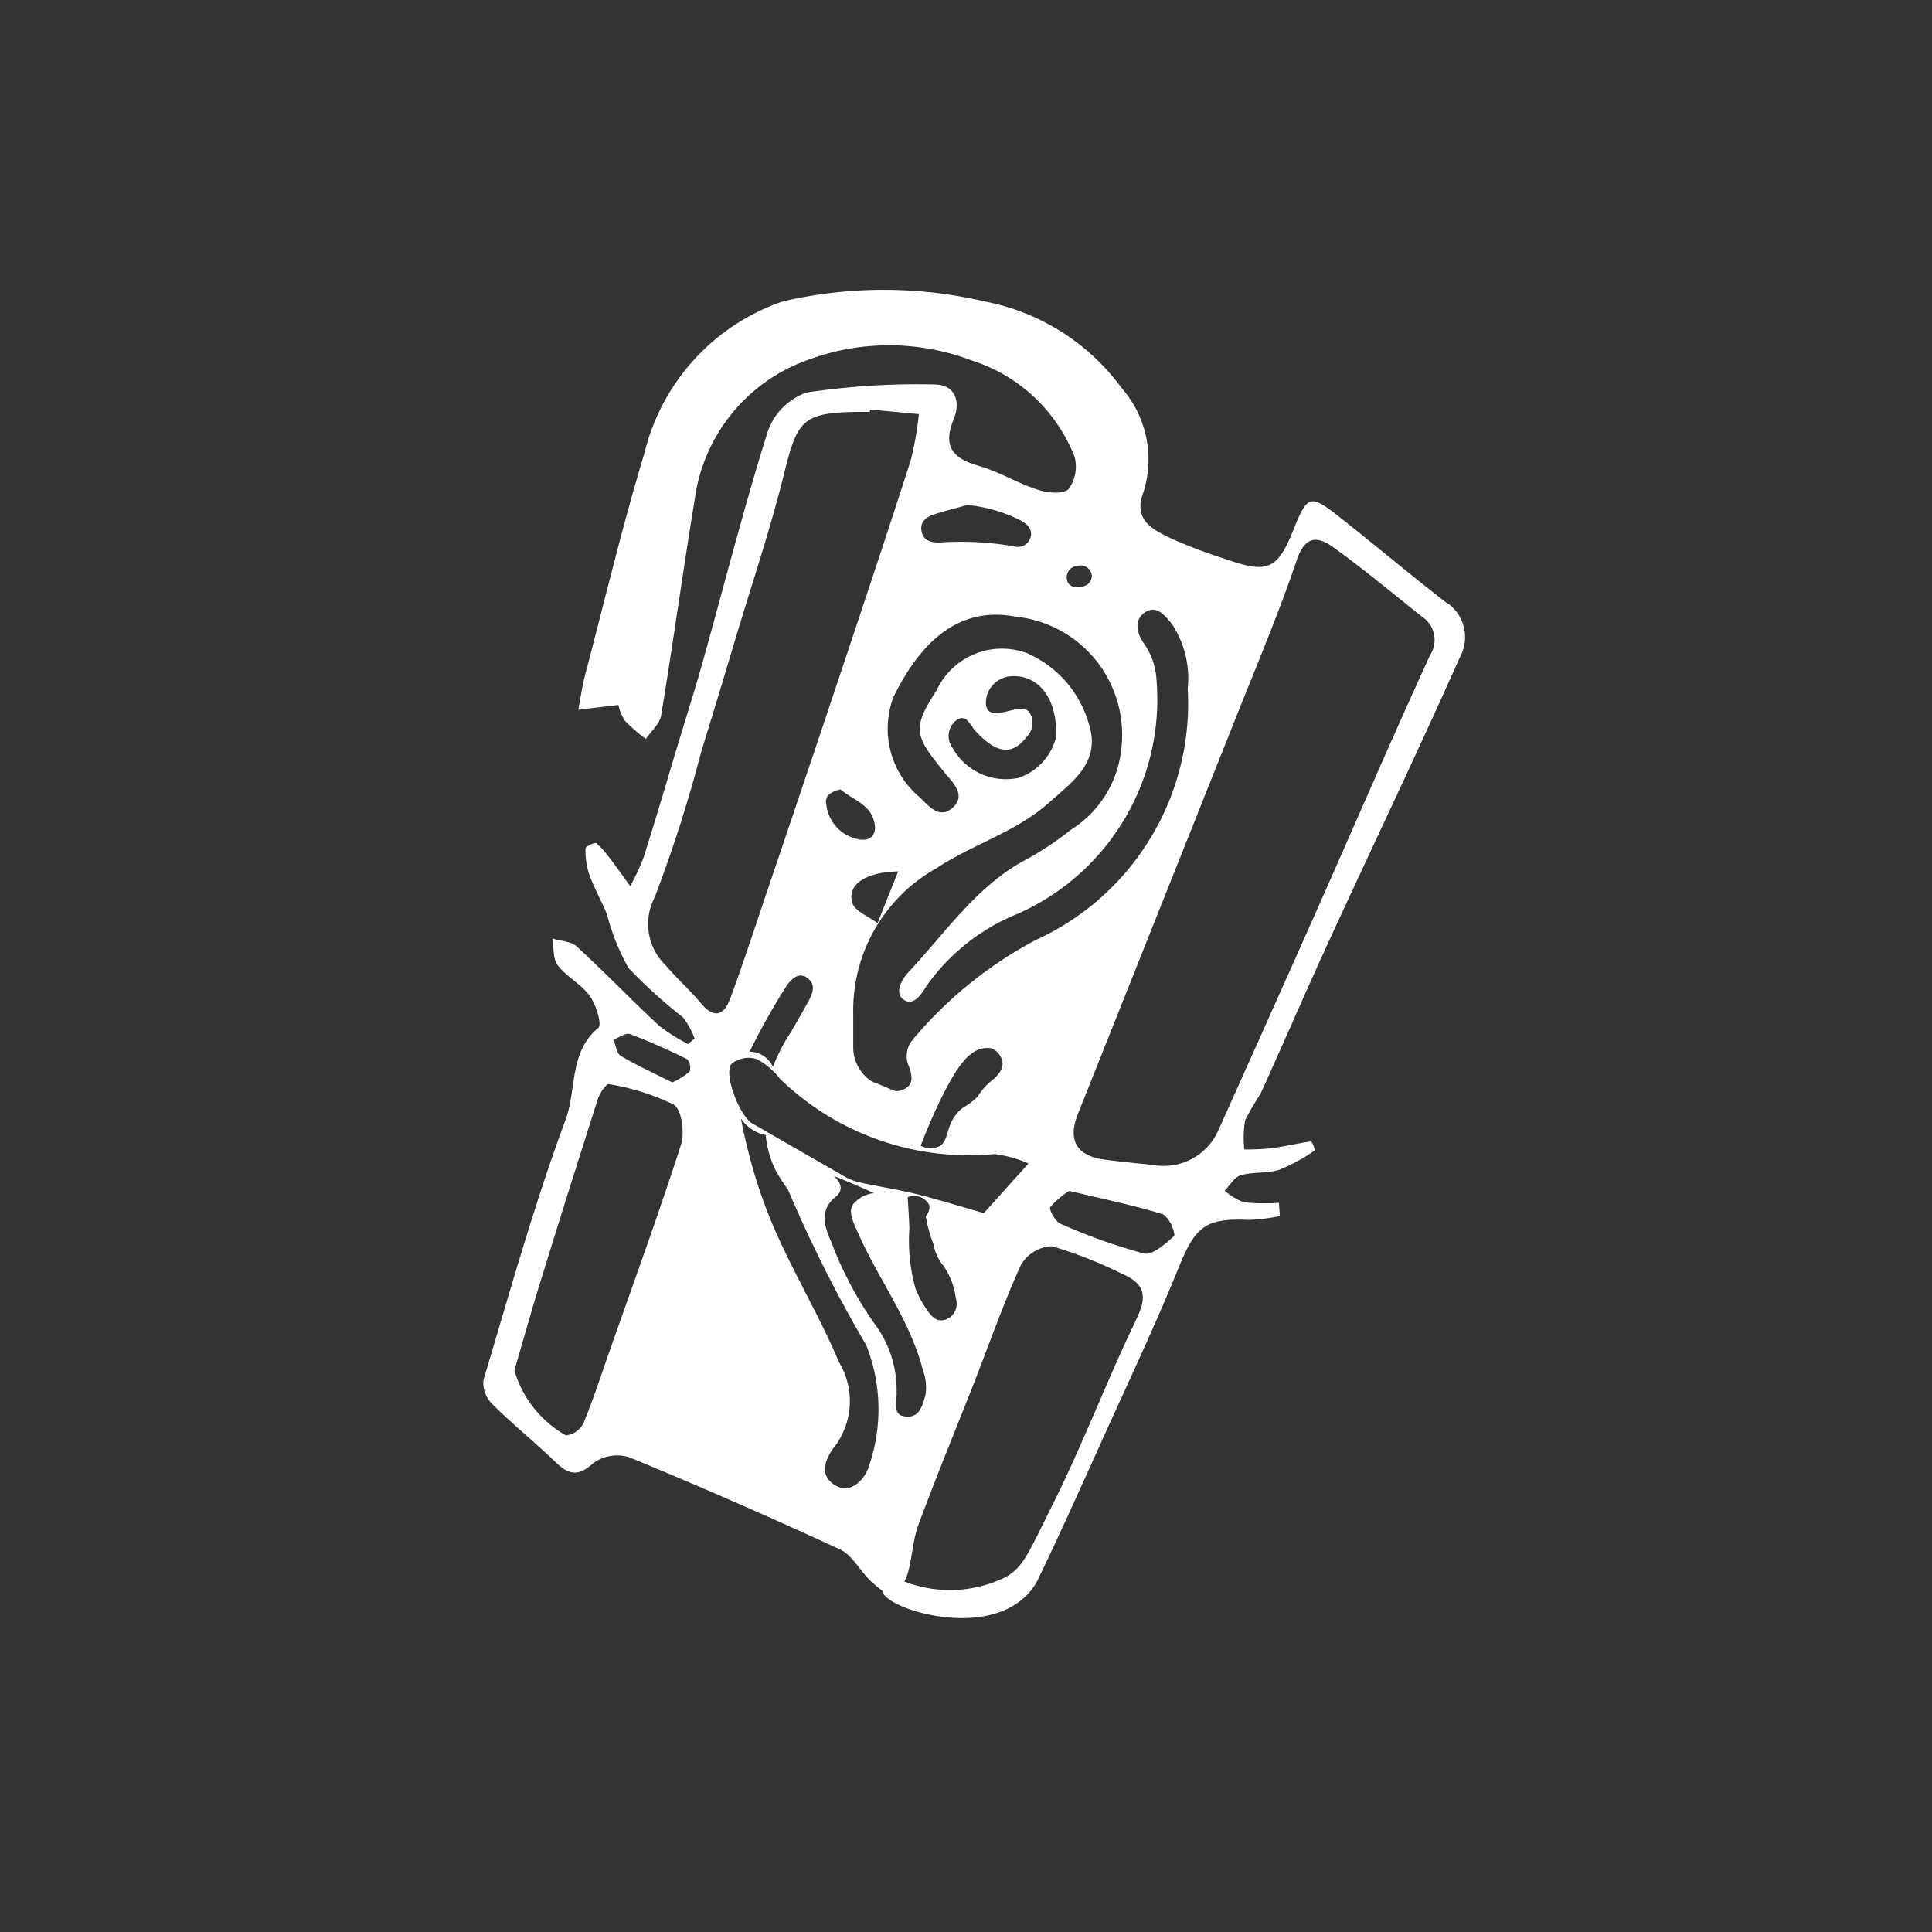 <svg id="last-breath-charm" xmlns="http://www.w3.org/2000/svg" width="60" height="60" viewBox="0 0 60 60">
  <rect x="0" y="0" width="60" height="60" fill="#333333" stroke="none"/>
  <rect id="Rectangle_3334" data-name="Rectangle 3334" width="60" height="60" fill="none"/>
  <g id="Layer_1-2" transform="translate(15 9)">
    <path id="Path_2834" data-name="Path 2834" d="M29.984,9.752c-1.126-.868-2.214-1.785-3.33-2.667-.952-.753-1.029-.727-1.471.378-.488,1.217-.795,1.356-2.061.913a16.6,16.6,0,0,1-1.708-.642c-.574-.274-1.213-.57-.893-1.428a3.368,3.368,0,0,0-.669-3.255A6.868,6.868,0,0,0,15.607.364a13.811,13.811,0,0,0-6.29,0A6.636,6.636,0,0,0,5.028,5.085C4.345,7.341,3.8,9.639,3.2,11.919c-.1.368-.15.748-.223,1.123l1.246-.15a1.5,1.5,0,0,0,.2.49,5.24,5.24,0,0,0,.654.567c.164-.244.431-.471.474-.734.371-2.245.678-4.5,1.049-6.747a5.346,5.346,0,0,1,3.537-4.3,7.207,7.207,0,0,1,5.05.024,5.082,5.082,0,0,1,3.2,2.985,1.179,1.179,0,0,1-.181,1.009c-.145.164-.642.126-.934.031-.633-.2-1.219-.565-1.855-.748-.809-.232-1.13-.6-.781-1.452.227-.547.044-1.077-.6-1.077a23.024,23.024,0,0,0-3.971.251A1.976,1.976,0,0,0,8.862,4.4c-.746,2.373-1.356,4.787-2.028,7.182-.241.863-.516,1.717-.774,2.575C5.71,15.32,5.37,16.486,5,17.644a6.866,6.866,0,0,1-.41.875c-.188-.258-.371-.521-.565-.774a3.536,3.536,0,0,0-.483-.558c-.044-.037-.34.1-.34.159a2.369,2.369,0,0,0,.113.807c.155.425.384.825.554,1.245a6.9,6.9,0,0,0,.668,1.665,15.826,15.826,0,0,0,1.693,1.532,2.4,2.4,0,0,1,.357.654c-.065.059-.131.117-.2.176a5.784,5.784,0,0,1-.9-.57c-.865-.805-1.686-1.66-2.557-2.46-.178-.164-.5-.169-.757-.248.049.281.01.628.164.828.277.361.732.589,1,.957.194.27.38.889.265.985-.919.762-.671,1.928-1.023,2.866C1.6,28.424.843,31.153.032,33.857A.927.927,0,0,0,.3,34.6c.636.633,1.341,1.2,1.986,1.822.418.4.713.425,1.173.005a1.266,1.266,0,0,1,1.111-.167q3.295,1.36,6.532,2.857c.384.178.621.659.947.976a4.228,4.228,0,0,0,.384.319h0c0,.488,2.854,1.452,4.292.286a1.855,1.855,0,0,0,.513-.615c.694-1.435,1.342-2.889,2-4.341.807-1.789,1.649-3.562,2.387-5.38.513-1.264.823-1.539,2.162-1.477a5.7,5.7,0,0,0,.978-.119c-.009-.138-.019-.274-.028-.411a6.63,6.63,0,0,1-1.086-.016,1.966,1.966,0,0,1-.6-.361c.164-.166.3-.422.5-.479.385-.112.823-.049,1.2-.173a5.443,5.443,0,0,0,1.1-.6.692.692,0,0,0-.112-.279c-.415.059-.823.157-1.238.214a8.388,8.388,0,0,1-.839.037,3.283,3.283,0,0,1,.024-.9,7.234,7.234,0,0,1,.474-.818c.729-1.607,1.428-3.229,2.165-4.831,1.342-2.917,2.73-5.814,4.036-8.748a1.291,1.291,0,0,0-.363-1.651ZM6.169,26.545c-.7,2.172-1.484,4.318-2.24,6.471-.258.736-.5,1.482-.8,2.2a.69.69,0,0,1-.537.361,3.419,3.419,0,0,1-1.6-2.017c.26-.886.507-1.776.779-2.659Q2.666,28,3.59,25.116c.056-.176.263-.465.34-.446a7.213,7.213,0,0,1,2.012.635c.244.145.345.87.227,1.239Zm.27-2.272a2.235,2.235,0,0,1-.542.343c-.546-.275-1.088-.521-1.6-.825-.131-.077-.155-.333-.228-.507.174-.061.384-.218.516-.169a19.388,19.388,0,0,1,1.776.781.392.392,0,0,1,.073.375ZM18.494,8.57a.354.354,0,0,1,.434.312c-.023.244-.192.335-.4.352-.187.016-.359-.054-.378-.26a.352.352,0,0,1,.349-.4ZM19.847,14.2a3.371,3.371,0,0,1-1.574,2.571,9.566,9.566,0,0,1-1.5.983c-1.47.825-2.42,2.242-3.551,3.448-.185.2-.445.636-.141.844.321.218.565-.192.725-.448a6.409,6.409,0,0,1,2.826-2.223,7.277,7.277,0,0,0,4.3-7.285,2.159,2.159,0,0,0-.4-1.123c-.209-.3-.3-.708.028-.94.375-.263.647.1.861.364a3.057,3.057,0,0,1,.483,1.991,8.074,8.074,0,0,1-4.714,7.808,12.765,12.765,0,0,0-3.86,3.138.791.791,0,0,0-.068.826c.068.232.136.472-.1.633a.564.564,0,0,1-.338.1c-.241-.1-.485-.206-.729-.3a1.266,1.266,0,0,1-.579-1.081c0-.349,0-.7,0-1.044a5.055,5.055,0,0,1,2.587-4.5c1.13-.746,2.472-1.123,3.49-2.033.717-.642,1.627-1.248,1.24-2.449a3.413,3.413,0,0,0-1.933-2.2A2.235,2.235,0,0,0,14.11,12.43c-.793,1.215-.685,1.431.274,2.6.251.305.635.671.225,1.048s-.729-.033-1.022-.312a2.782,2.782,0,0,1-.823-3.115c1.117-2.287,2.493-2.749,3.8-2.5A3.686,3.686,0,0,1,19.847,14.2ZM15.828,24.549a2,2,0,0,0-.455.514c-.345.328-.4.261-.593.465-.418.448-.27.91-.607,1.079a.673.673,0,0,1-.563-.023c.052-.139.917-2.409,1.567-2.852a.78.78,0,0,1,.626-.176.5.5,0,0,1,.234.174c.239.31.082.586-.207.816Zm-2.917-6.487c-.234.589-.438,1.1-.64,1.609-.272-.209-.706-.37-.785-.636C11.325,18.482,11.868,18.088,12.912,18.062Zm-2.23-2.069c-.065-.27.134-.411.446-.476.364.324.957.458,1.056,1.083.049.31-.113.513-.441.474A1.231,1.231,0,0,1,10.682,15.993Zm6.361-2.767c-.119-.286-.34-.225-.582-.173-.312.066-.812.256-.825-.22A.832.832,0,0,1,16.463,12c.772-.031,1.393.635,1.355,1.879a1.792,1.792,0,0,1-1.173,1.28,1.9,1.9,0,0,1-2.047-.936.615.615,0,0,1,.12-.854c.31-.227.439.167.589.328.673.72,1.14.779,1.607.173a.614.614,0,0,0,.129-.643ZM14.057,6.964c.356-.112.718-.2,1-.282a4.691,4.691,0,0,1,1.656.479c.213.119.394.282.3.554a.408.408,0,0,1-.5.253,9.659,9.659,0,0,0-2.329-.119c-.242,0-.481-.054-.542-.329-.075-.329.157-.472.418-.556ZM6.76,22.129c-.328-.4-.727-.746-1.062-1.142a1.791,1.791,0,0,1-.347-2.123A43.464,43.464,0,0,0,6.8,14.33q.573-1.859,1.128-3.725C8.421,8.971,8.965,7.351,9.371,5.7c.413-1.675.589-1.886,2.312-1.909h.349l.005-.073,1.518.143A10.179,10.179,0,0,1,13.3,5.3c-.76,2.366-1.548,4.723-2.336,7.08q-1.088,3.253-2.191,6.5C8.423,19.926,8.079,20.97,7.7,22c-.209.567-.525.636-.938.129Zm3.366-.037c-.361.655-.556.975-.649,1.123a5.507,5.507,0,0,0-.455.919.8.8,0,0,0-.225-.293.821.821,0,0,0-.5-.18A21.782,21.782,0,0,1,9.45,21.608c.091-.127.246-.31.431-.312a.364.364,0,0,1,.223.085c.258.2.153.471.023.71ZM7.738,24.035a.855.855,0,0,1,.779-.146,2.213,2.213,0,0,1,.72.61A8.418,8.418,0,0,0,15.9,26.84a3.772,3.772,0,0,1,1.058.293c-.221.248-.443.493-.666.741l-.72.8c-.818-.234-1.454-.432-2.1-.593-.553-.138-1.119-.223-1.677-.343a1.722,1.722,0,0,1-.483-.166c-.98-.554-1.951-1.123-2.927-1.679-.385-.22-.907-1.524-.65-1.855Zm5.124,10.219a3.427,3.427,0,0,0-.7-2.165,11.385,11.385,0,0,1-1.321-2.5c-.194-.446-.418-.992.138-1.428.228-.18.164-.418-.028-.6l-.038-.038c.42.162.835.342,1.245.532a.974.974,0,0,0-.607.3c-.22.23-.047.57.089.88.635,1.461,1.637,2.746,2.04,4.318a1.5,1.5,0,0,1,.08.764c-.082.309-.176.689-.56.68-.5-.012-.329-.453-.336-.737Zm.586-3.244a5.441,5.441,0,0,1-.188-1.853c-.009-.225-.024-.561-.054-.975a.529.529,0,0,1,.675.248.421.421,0,0,1-.113.338,4.42,4.42,0,0,0,.244.882,1.354,1.354,0,0,0,.291.64,2.261,2.261,0,0,1,.4,1.036.517.517,0,0,1-.3.647c-.289.11-.452-.08-.619-.326a3.253,3.253,0,0,1-.338-.636Zm-1.438,5.5c-.091.366-.544.933-1.06.614s-.309-.842.042-1.271a2.349,2.349,0,0,0,.078-2.557c-.589-1.4-1.381-2.716-1.993-4.111a15.812,15.812,0,0,1-.812-2.39c-.112-.434-.188-.8-.239-1.062a1.24,1.24,0,0,0,.413.384,1.207,1.207,0,0,0,.359.134,3.19,3.19,0,0,0,.31,1.1,6.51,6.51,0,0,0,.385.6,41.424,41.424,0,0,0,2.425,4.822,5.4,5.4,0,0,1,.092,3.741Zm8.328-4.6c-.92,1.9-1.668,3.884-2.608,5.774-.821,1.649-.931,1.954-1.449,2.278a3.906,3.906,0,0,1-3.176.153,1.3,1.3,0,0,0,.1-.244c.146-.493.157-1.032.333-1.511.53-1.436,1.117-2.854,1.677-4.28.5-1.267.947-2.557,1.51-3.8a1.179,1.179,0,0,1,.962-.577,13.188,13.188,0,0,1,2.165.851c.633.274.84.614.483,1.351Zm1.154-2.535c-.275.248-.683.617-.952.553A17.7,17.7,0,0,1,17.945,29c-.159-.066-.359-.448-.31-.516a2.643,2.643,0,0,1,.594-.5c1.077.258,2.01.45,2.915.729a.966.966,0,0,1,.347.666Zm7.93-18.01c-1.194,2.6-2.324,5.232-3.485,7.848-1.022,2.3-2.055,4.6-3.084,6.895a1.851,1.851,0,0,1-2.012,1.072c-.518-.056-1.039-.1-1.553-.173-.854-.126-1.116-.61-.791-1.424Q20.925,19.5,23.354,13.4c.662-1.665,1.363-3.319,1.94-5.014.268-.788.673-.723,1.149-.378.938.68,1.832,1.421,2.737,2.144a.864.864,0,0,1,.241,1.208Z" transform="translate(-0.018 0)" fill="#fff"/>
  </g>
</svg>
